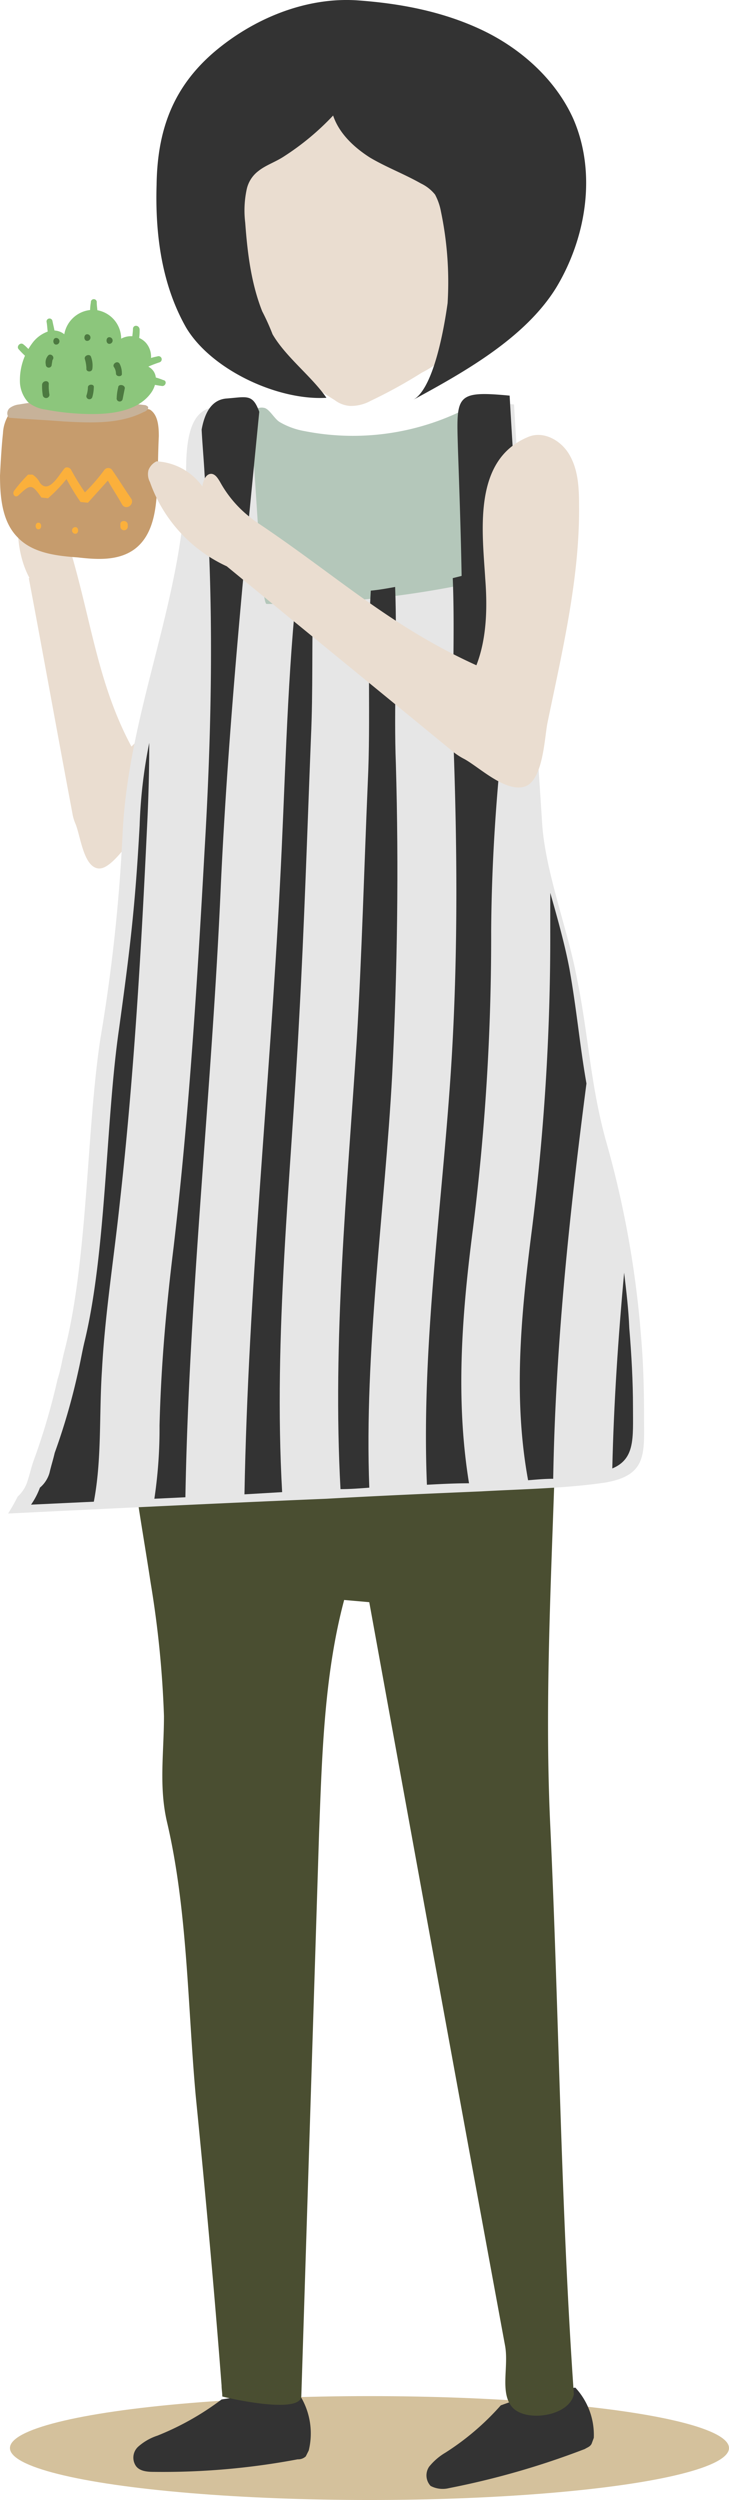 <svg xmlns="http://www.w3.org/2000/svg" width="133.6" height="457.982" viewBox="0 0 133.6 457.982"><defs><style>.a{fill:#d4c19c;}.b{fill:#eaddd0;}.c{fill:#333;}.d{fill:#4a4e31;}.e{fill:#b4c7ba;}.f{fill:#e6e6e6;}.g{fill:#c69c6d;}.h{fill:#c7b299;}.i{fill:#fbb03b;}.j{fill:#8cc67c;}.k{fill:#4c7940;}</style></defs><g transform="translate(0)"><ellipse class="a" cx="65.889" cy="9.517" rx="65.889" ry="9.517" transform="translate(1.823 438.948)"/><path class="b" d="M15329.413,5373.842a4.04,4.04,0,0,1,.95-2.03,2.377,2.377,0,0,1,1.757-.812c1.9,1.217,2.979,3.789,2.707,6.767.681-.947,1.763-1.895,2.3-1.488.405.405.271,1.083.132,1.759a20.18,20.18,0,0,0,.139,7.58l.135.678c4.058,13.535,5.144,24.906,11.368,36.547,3.654-3.52,6.5-8.528,9.07-13.266,4.2-7.985,9.745-19.9,18.139-20.3,2.3-.137,3.384,2.706,2.977,5.684-.54,2.844-2.164,5.686-3.789,8.394-6.634,11.775-15.566,22.6-23.959,33.163-1.895,2.3-5.821,8.8-8.393,8.663-2.842-.136-3.385-6.092-4.332-8.257a7.975,7.975,0,0,1-.542-1.9c-2.707-14.349-5.275-28.7-7.985-43.045h.135C15327.657,5387.242,15327.385,5380.475,15329.413,5373.842Z" transform="translate(-15324.813 -5286.08)"/><path class="b" d="M15526.767,6066.956a45.067,45.067,0,0,1,.407,27.072,6.027,6.027,0,0,0-.407,2.571c.138,1.76,1.624,2.842,3.114,3.654,7.311,3.925,15.7,4.331,23.824,4.331a315.833,315.833,0,0,0,39.117-2.3c1.489-1.759.542-4.6-.271-6.9-2.029-6.9-.405-14.349.271-21.658a3.806,3.806,0,0,0-.271-2.437,3.927,3.927,0,0,0-1.489-1.488,58.57,58.57,0,0,0-30.59-8.8,84.048,84.048,0,0,0-12.994,1.083A158.426,158.426,0,0,0,15526.767,6066.956Z" transform="translate(-15496.582 -5882.681)"/><path class="c" d="M15515.111,7985.583a57.5,57.5,0,0,0-14.484.541,50.682,50.682,0,0,1-11.773,6.634,9.958,9.958,0,0,0-3.52,2.028,2.719,2.719,0,0,0-.408,3.521c.678.947,2.029,1.082,3.25,1.082a132.888,132.888,0,0,0,26.4-2.3,2.029,2.029,0,0,0,1.486-.541l.541-1.084A13.173,13.173,0,0,0,15515.111,7985.583Z" transform="translate(-15460.02 -7546.561)"/><path class="c" d="M15908.748,7975a57.65,57.65,0,0,0-13.676,3.249,47.754,47.754,0,0,1-10.148,8.663,11.083,11.083,0,0,0-2.979,2.571,2.836,2.836,0,0,0,.271,3.521,4.759,4.759,0,0,0,3.381.4,148.747,148.747,0,0,0,24.906-7.173c.408-.271.951-.406,1.221-.949l.4-1.082A12.75,12.75,0,0,0,15908.748,7975Z" transform="translate(-15803.302 -7537.601)"/><path class="d" d="M15551.829,6343.307c-1.489-31.81,1.625-64.431,1.354-96.511a77.665,77.665,0,0,0-4.469-32.892,5.282,5.282,0,0,0-1.082-1.9c-1.487-1.489-4.062-.676-5.956.136a65.353,65.353,0,0,1-59.152-5.144c-3.384,5.279-4.331,11.775-5.144,17.868-1.487,10.016-2.98,20.032-3.249,30.184h0c-.133,2.167-.133,4.332-.133,6.5.271,12.589,2.707,24.906,4.6,37.358a186.179,186.179,0,0,1,2.437,24.366c0,6.768-.949,12.859.54,19.357,3.792,16.107,3.792,33.7,5.279,50.218,1.759,17.732,3.384,35.329,4.738,53.061,0,.677.135,1.353.135,2.03.947.271,14.484,3.384,14.484-.135q1.622-51.37,3.249-103.009c.539-14.349.947-29.1,4.6-42.774,1.489.136,3.115.271,4.6.406,8.258,45.481,16.514,90.828,24.906,136.308.677,3.926-1.082,8.8,1.489,11.371,2.71,2.572,10.288,1.353,11.1-2.572C15553.727,6412.746,15553.454,6378.095,15551.829,6343.307Z" transform="translate(-15450.987 -6008.919)"/><path class="e" d="M15550.768,5360.364c-2.3-14.348-4.467-28.29-4.2-42.909-1.625-3.249-3.654-6.362-4.6-9.881a30.572,30.572,0,0,1-.543-11.1c.27-2.031.543-3.925.947-5.956.27-1.082.947-2.437.543-3.519a45.787,45.787,0,0,1-32.082,5.415,13.67,13.67,0,0,1-4.467-1.625c-.947-.542-1.76-2.166-2.707-2.572-2.571-.812-4.466,3.52-5.009,5.144-10.965,31.539-21.926,63.89-19.627,97.053.543,7.173,2.167,15.159,8.259,19.627.269-3.655,4.735-5.415,8.526-6.227a134.152,134.152,0,0,1,48.188-1.488,20.124,20.124,0,0,1,8.932,3.113A218.805,218.805,0,0,0,15550.768,5360.364Z" transform="translate(-15455.067 -5213.449)"/><path class="f" d="M15431,5459.981a182.352,182.352,0,0,0-6.5-36.141c-2.842-10.423-3.113-19.086-5.277-29.645-1.625-8.8-5.822-19.492-6.365-28.426-1.623-25.447-3.652-51.166-5.143-76.613-10.559-.948-10.287,0-10.018,9.611.271,7.851.543,15.566.68,23.417a178.412,178.412,0,0,1-36.008,3.519c-1.217,0-2.164-30.861-3.25-33.569-1.217-3.383-2.3-2.708-6.359-2.436-4.6.406-5.145,6.5-5.145,11.776-.27,23.146-10.557,43.315-11.639,66.326a314.907,314.907,0,0,1-4.062,37.495c-2.572,16.785-2.3,40.879-6.633,57.393-.406,1.625-.674,3.384-1.217,5.009a121.47,121.47,0,0,1-4.469,15.16c-.406,1.219-.676,2.437-1.084,3.655a6.271,6.271,0,0,1-1.76,2.708,35.725,35.725,0,0,1-1.758,3.113c19.492-.948,38.85-1.9,58.34-2.707,9.475-.542,18.949-.948,28.424-1.354,7.176-.406,15.57-.541,22.742-1.624,7.717-1.354,7.039-5.415,7.039-12.184C15431.543,5469.591,15431.408,5464.719,15431,5459.981Z" transform="translate(-15313.51 -5215.065)"/><path class="c" d="M15771.722,5627.336c.947-18.95,1.217-37.9.674-56.851-.4-10.287.273-21.522-.135-32.486-1.486.271-2.977.542-4.466.677-.679,11.641,0,23.688-.543,35.058-.675,15.7-1.082,31.539-2.029,47.376-1.76,27.342-4.466,54.82-2.977,82.163,1.76,0,3.52-.135,5.278-.271C15766.577,5677.826,15770.366,5652.377,15771.722,5627.336Z" transform="translate(-15699.845 -5430.474)"/><path class="c" d="M15889.128,5431.2a429.577,429.577,0,0,0,3.52-55.9c.135-21.251,2.437-41.826,5.683-62.265-.812-11.912-1.625-23.959-2.3-35.87-10.018-.949-9.745,0-9.476,9.61.271,7.851.543,15.7.678,23.417l-1.625.406c.405,10.016-.135,20.439.136,30.321.677,18.814.812,37.629-.271,56.58-1.489,25.989-5.686,52.926-4.6,79.186,2.572-.136,5.144-.271,7.716-.271C15886.148,5461.381,15887.233,5446.22,15889.128,5431.2Z" transform="translate(-15802.634 -5204.689)"/><path class="c" d="M16019.953,5986.922c-1.22-6.9-1.763-13.4-3.114-20.981-.812-4.332-2.167-9.2-3.52-13.942v7.039a429.073,429.073,0,0,1-3.521,55.9c-1.895,14.89-3.247,29.914-.54,44.668,1.625-.136,3.114-.27,4.6-.27C16014.267,6034.975,16016.839,6010.881,16019.953,5986.922Z" transform="translate(-15912.476 -5788.435)"/><path class="c" d="M16136.113,6476.152c-.135-3.385-.543-6.769-.947-10.152-1.084,11.912-1.9,23.958-2.166,35.87,4.2-1.76,3.791-5.55,3.791-11.234C16136.791,6485.9,16136.518,6481.024,16136.113,6476.152Z" transform="translate(-16020.787 -6232.86)"/><path class="c" d="M15526.126,5281.454c-2.706.271-3.923,2.707-4.465,5.685.135,2.708.4,5.55.542,8.258,1.76,22.875,1.353,45.886,0,68.762-1.354,24.365-2.845,48.594-5.687,72.824-1.352,10.963-2.3,21.658-2.571,32.621a86.776,86.776,0,0,1-.947,13.4l5.686-.271c.675-37.495,4.872-74.719,6.5-112.213,1.354-28.967,4.2-57.8,7.038-86.63C15531,5280.506,15529.919,5281.182,15526.126,5281.454Z" transform="translate(-15484.708 -5208.445)"/><path class="c" d="M15359,5863.92c.54-10.153,2.164-20.3,3.246-30.457,2.571-22.875,3.926-45.886,5.009-68.9.271-5.279.408-10.423.408-15.566a91.184,91.184,0,0,0-1.761,15.16c-.812,14.89-1.762,22.606-3.791,37.359-2.437,16.785-2.3,40.879-6.36,57.393-.408,1.759-.678,3.384-1.085,5.144a118.1,118.1,0,0,1-4.332,15.024c-.271,1.219-.675,2.437-.947,3.655a5.559,5.559,0,0,1-1.759,2.708,13.613,13.613,0,0,1-1.625,3.113l11.507-.542C15359,5880.163,15358.452,5872.176,15359,5863.92Z" transform="translate(-15340.313 -5612.912)"/><path class="c" d="M15641.493,5601.2c-1.894,37.358-5.817,74.313-6.5,111.671q3.453-.2,6.906-.406c-1.624-28.831,1.625-57.663,3.111-86.63.947-17.19,1.489-34.382,2.168-51.572.4-8.662.134-17.461.4-26.26-1.083,0-2.164.136-3.111.136C15642.714,5565.731,15642.44,5583.464,15641.493,5601.2Z" transform="translate(-15590.192 -5439.119)"/><path class="b" d="M15631.95,4855.933a11.978,11.978,0,0,0-5.144,4.2,46.979,46.979,0,0,0-11.1,27.884,18.348,18.348,0,0,0,.813,7.174,20.369,20.369,0,0,0,4.2,6.632,62.069,62.069,0,0,0,14.076,11.777,5.23,5.23,0,0,0,2.842,1.082,7.5,7.5,0,0,0,3.791-.947,90.01,90.01,0,0,0,9.34-5.144,20.422,20.422,0,0,0,7.309-6.226c2.032-3.249,2.437-7.311,2.572-11.236.137-2.843.272-5.685.272-8.527a31.274,31.274,0,0,0-.408-6.228,21.16,21.16,0,0,0-6.5-11.1,51.854,51.854,0,0,0-10.83-7.173C15639.665,4856.339,15635.6,4854.579,15631.95,4855.933Z" transform="translate(-15573.476 -4840.316)"/><path class="g" d="M15304,5301.4c0,4.061.4,8.527,3.249,11.369,2.707,2.844,7.038,3.384,10.962,3.655,3.522.406,7.445.676,10.422-1.489,3.657-2.707,4.062-7.851,4.2-12.318.133-2.842.133-5.55.271-8.392,0-1.76-.138-3.925-1.625-4.873a10.857,10.857,0,0,0-2.032-.406c-5.684-.406-11.369-.812-17.187-.947-2.575,0-5.686.405-6.906,2.707a7.021,7.021,0,0,0-.812,2.978C15304.268,5296.258,15304.133,5298.829,15304,5301.4Z" transform="translate(-15303.998 -5214.314)"/><path class="h" d="M15339.462,5286.075l-.27-.135c-7.716-.947-15.432-1.489-23.147-.136a3.45,3.45,0,0,0-1.76.677,1.284,1.284,0,0,0-.135,1.759c3.385.271,6.635.406,10.016.678,5.012.271,10.287.541,14.756-1.759C15339.462,5287.022,15340,5286.346,15339.462,5286.075Z" transform="translate(-15312.527 -5211.713)"/><path class="i" d="M15343.73,5381.983c-1.219-1.76-2.3-3.521-3.518-5.279a.886.886,0,0,0-1.49,0,34.656,34.656,0,0,1-3.521,4.061,43.863,43.863,0,0,1-2.57-4.2c-.271-.406-.949-.541-1.219-.135-.947,1.082-2.842,4.737-4.467,2.571a3.678,3.678,0,0,0-1.355-1.489h-.812a27.409,27.409,0,0,0-2.572,2.979c-.4.677.273,1.354.813.812,2.168-2.03,2.438-2.165,4.2.406l1.221.136a28.1,28.1,0,0,0,3.383-3.52,43.863,43.863,0,0,0,2.57,4.2l1.354.136q1.831-2.032,3.658-4.061c.813,1.488,1.756,2.842,2.568,4.331C15342.646,5384.149,15344.27,5383.066,15343.73,5381.983Z" transform="translate(-15319.635 -5290.565)"/><path class="i" d="M15352.756,5451c-.677,0-.677,1.219,0,1.219S15353.43,5451,15352.756,5451Z" transform="translate(-15345.717 -5355.25)"/><path class="i" d="M15402.11,5457a.609.609,0,1,0,0,1.218C15402.788,5458.217,15402.788,5457,15402.11,5457Z" transform="translate(-15388.302 -5360.438)"/><path class="i" d="M15466.943,5449.461v.27a.678.678,0,1,0,1.354,0v-.27C15468.3,5448.512,15466.8,5448.512,15466.943,5449.461Z" transform="translate(-15444.879 -5353.305)"/><path class="j" d="M15332.4,5179.772a5.849,5.849,0,0,1-1.492-3.519,11.288,11.288,0,0,1,2.166-7.174,6.061,6.061,0,0,1,2.707-2.166,3.108,3.108,0,0,1,3.25.406,5.407,5.407,0,0,1,5.551-4.468,5.311,5.311,0,0,1,4.875,5.28,3.728,3.728,0,0,1,4.463.676,3.854,3.854,0,0,1,.541,4.467,2.467,2.467,0,0,1,1.352,2.3,4.63,4.63,0,0,1-.943,2.572c-2.3,3.113-6.768,3.79-10.7,3.79a45.513,45.513,0,0,1-8.527-.812A6.4,6.4,0,0,1,15332.4,5179.772Z" transform="translate(-15327.25 -5106.086)"/><path class="k" d="M15362.217,5260.109c.135-.812-1.082-.812-1.217,0a10.3,10.3,0,0,0,.135,2.031.621.621,0,0,0,1.217-.136A8.968,8.968,0,0,1,15362.217,5260.109Z" transform="translate(-15353.285 -5189.672)"/><path class="k" d="M15366.079,5223.743a1.87,1.87,0,0,0-.407,1.624.543.543,0,1,0,1.085,0l.135-.812C15367.435,5223.878,15366.484,5223.2,15366.079,5223.743Z" transform="translate(-15357.279 -5158.584)"/><path class="k" d="M15421.184,5264.756a4.894,4.894,0,0,1-.27,1.49.558.558,0,0,0,1.082.27,6.747,6.747,0,0,0,.27-1.759C15422.4,5264.081,15421.184,5264.081,15421.184,5264.756Z" transform="translate(-15405.076 -5193.779)"/><path class="k" d="M15419.807,5224.4c-.27-.541-1.354-.135-1.082.542a6.767,6.767,0,0,1,.27,1.624c-.134.678.947.813,1.082.136A4.491,4.491,0,0,0,15419.807,5224.4Z" transform="translate(-15403.157 -5159.104)"/><path class="k" d="M15418.756,5196c-.677,0-.677,1.217,0,1.217A.608.608,0,1,0,15418.756,5196Z" transform="translate(-15402.784 -5134.768)"/><path class="k" d="M15462.184,5265.157a9.182,9.182,0,0,0-.27,1.9.558.558,0,0,0,1.082.271q.2-1.015.407-2.031C15463.4,5264.616,15462.184,5264.481,15462.184,5265.157Z" transform="translate(-15440.527 -5194.179)"/><path class="k" d="M15458.775,5234.186c-.406-.676-1.35,0-1.082.541a2.178,2.178,0,0,1,.406,1.218c0,.677,1.221.677,1.082,0A3.713,3.713,0,0,0,15458.775,5234.186Z" transform="translate(-15436.849 -5167.539)"/><path class="k" d="M15448.756,5200c-.677,0-.677,1.218,0,1.218A.609.609,0,1,0,15448.756,5200Z" transform="translate(-15428.723 -5138.226)"/><path class="k" d="M15376.756,5201c-.678,0-.678,1.218,0,1.218A.609.609,0,0,0,15376.756,5201Z" transform="translate(-15366.468 -5139.09)"/><path class="j" d="M15330.734,5210.211c-.542-.406-.949-.947-1.489-1.354-.542-.541-1.354.271-.947.813a15.842,15.842,0,0,0,1.487,1.489C15330.327,5211.836,15331.409,5210.889,15330.734,5210.211Z" transform="translate(-15324.914 -5145.731)"/><path class="j" d="M15368.083,5175.158a.548.548,0,0,0-1.086.135c.139.677.139,1.49.273,2.166.135.812,1.352.406,1.217-.406C15368.353,5176.376,15368.218,5175.834,15368.083,5175.158Z" transform="translate(-15358.47 -5116.362)"/><path class="j" d="M15427.217,5149.108a.545.545,0,1,0-1.082,0,8.986,8.986,0,0,0-.135,1.9.68.68,0,0,0,1.352,0C15427.352,5150.327,15427.217,5149.785,15427.217,5149.108Z" transform="translate(-15409.485 -5093.696)"/><path class="j" d="M15483.066,5185.108c0,.542-.135,1.218-.135,1.759-.135.813,1.082,1.084,1.217.271a10,10,0,0,0,.139-2.03C15484.148,5184.3,15483.066,5184.3,15483.066,5185.108Z" transform="translate(-15458.702 -5124.823)"/><path class="j" d="M15496.854,5225.724a11.65,11.65,0,0,0-2.842.947c-.677.271-.138,1.49.54,1.219a22.317,22.317,0,0,1,2.709-1.083A.579.579,0,1,0,15496.854,5225.724Z" transform="translate(-15468.021 -5160.432)"/><path class="j" d="M15499.878,5252.6a11.744,11.744,0,0,0-3.111-.812c-.812-.27-1.22,1.218-.27,1.354s2.029.406,3.111.542C15500.286,5253.819,15500.69,5252.736,15499.878,5252.6Z" transform="translate(-15469.965 -5182.976)"/><path class="b" d="M15504.553,5340.856a3.064,3.064,0,0,1-.271-2.167,2.927,2.927,0,0,1,1.49-1.623,11.053,11.053,0,0,1,8.393,4.6c.135-1.082.675-2.435,1.756-2.3.681.135,1.086.813,1.493,1.489a21.17,21.17,0,0,0,5.549,6.5l.678.542c14.889,9.881,24.633,19.221,40.741,26.53,1.9-4.873,2.029-10.557,1.625-15.836-.539-8.8-2.3-21.793,7.854-25.99,2.839-1.219,6.225.678,7.712,3.519,1.49,2.708,1.625,5.956,1.625,9.07.138,13.265-3.112,26.8-5.818,39.931-.543,2.978-.812,10.288-4.062,11.506-3.657,1.218-8.663-3.79-11.369-5.144a12.311,12.311,0,0,1-2.168-1.489c-13.671-11.235-27.478-22.47-41.148-33.7h0A26.781,26.781,0,0,1,15504.553,5340.856Z" transform="translate(-15477.076 -5252.552)"/><path class="c" d="M15592.111,4765.339c-3.249-7.174-9.61-12.86-16.785-16.245s-15.024-4.872-23.013-5.413c-9.337-.543-18.812,3.384-25.988,9.476-7.577,6.5-10.422,14.348-10.557,24.364-.27,9.069.947,18.274,5.414,26.125,4.6,7.716,16.785,13.4,25.718,12.86-2.707-3.926-7.442-7.446-9.88-11.641a42.1,42.1,0,0,0-1.895-4.2c-2.032-5.144-2.706-10.694-3.113-16.244a18.508,18.508,0,0,1,.269-6.091,5.716,5.716,0,0,1,2.168-3.384c1.352-1.082,3.114-1.625,4.738-2.707a47.548,47.548,0,0,0,8.934-7.445c1.081,3.249,3.791,5.82,6.768,7.715,2.977,1.761,6.226,2.978,9.337,4.739a7.418,7.418,0,0,1,2.574,2.029,10.6,10.6,0,0,1,1.083,3.113,63.094,63.094,0,0,1,1.217,16.785c-.947,6.768-2.977,15.972-6.36,17.733,9.475-5.145,20.574-11.371,26.261-20.576C15594.549,4787.132,15596.443,4775.22,15592.111,4765.339Z" transform="translate(-15487.072 -4743.632)"/></g></svg>